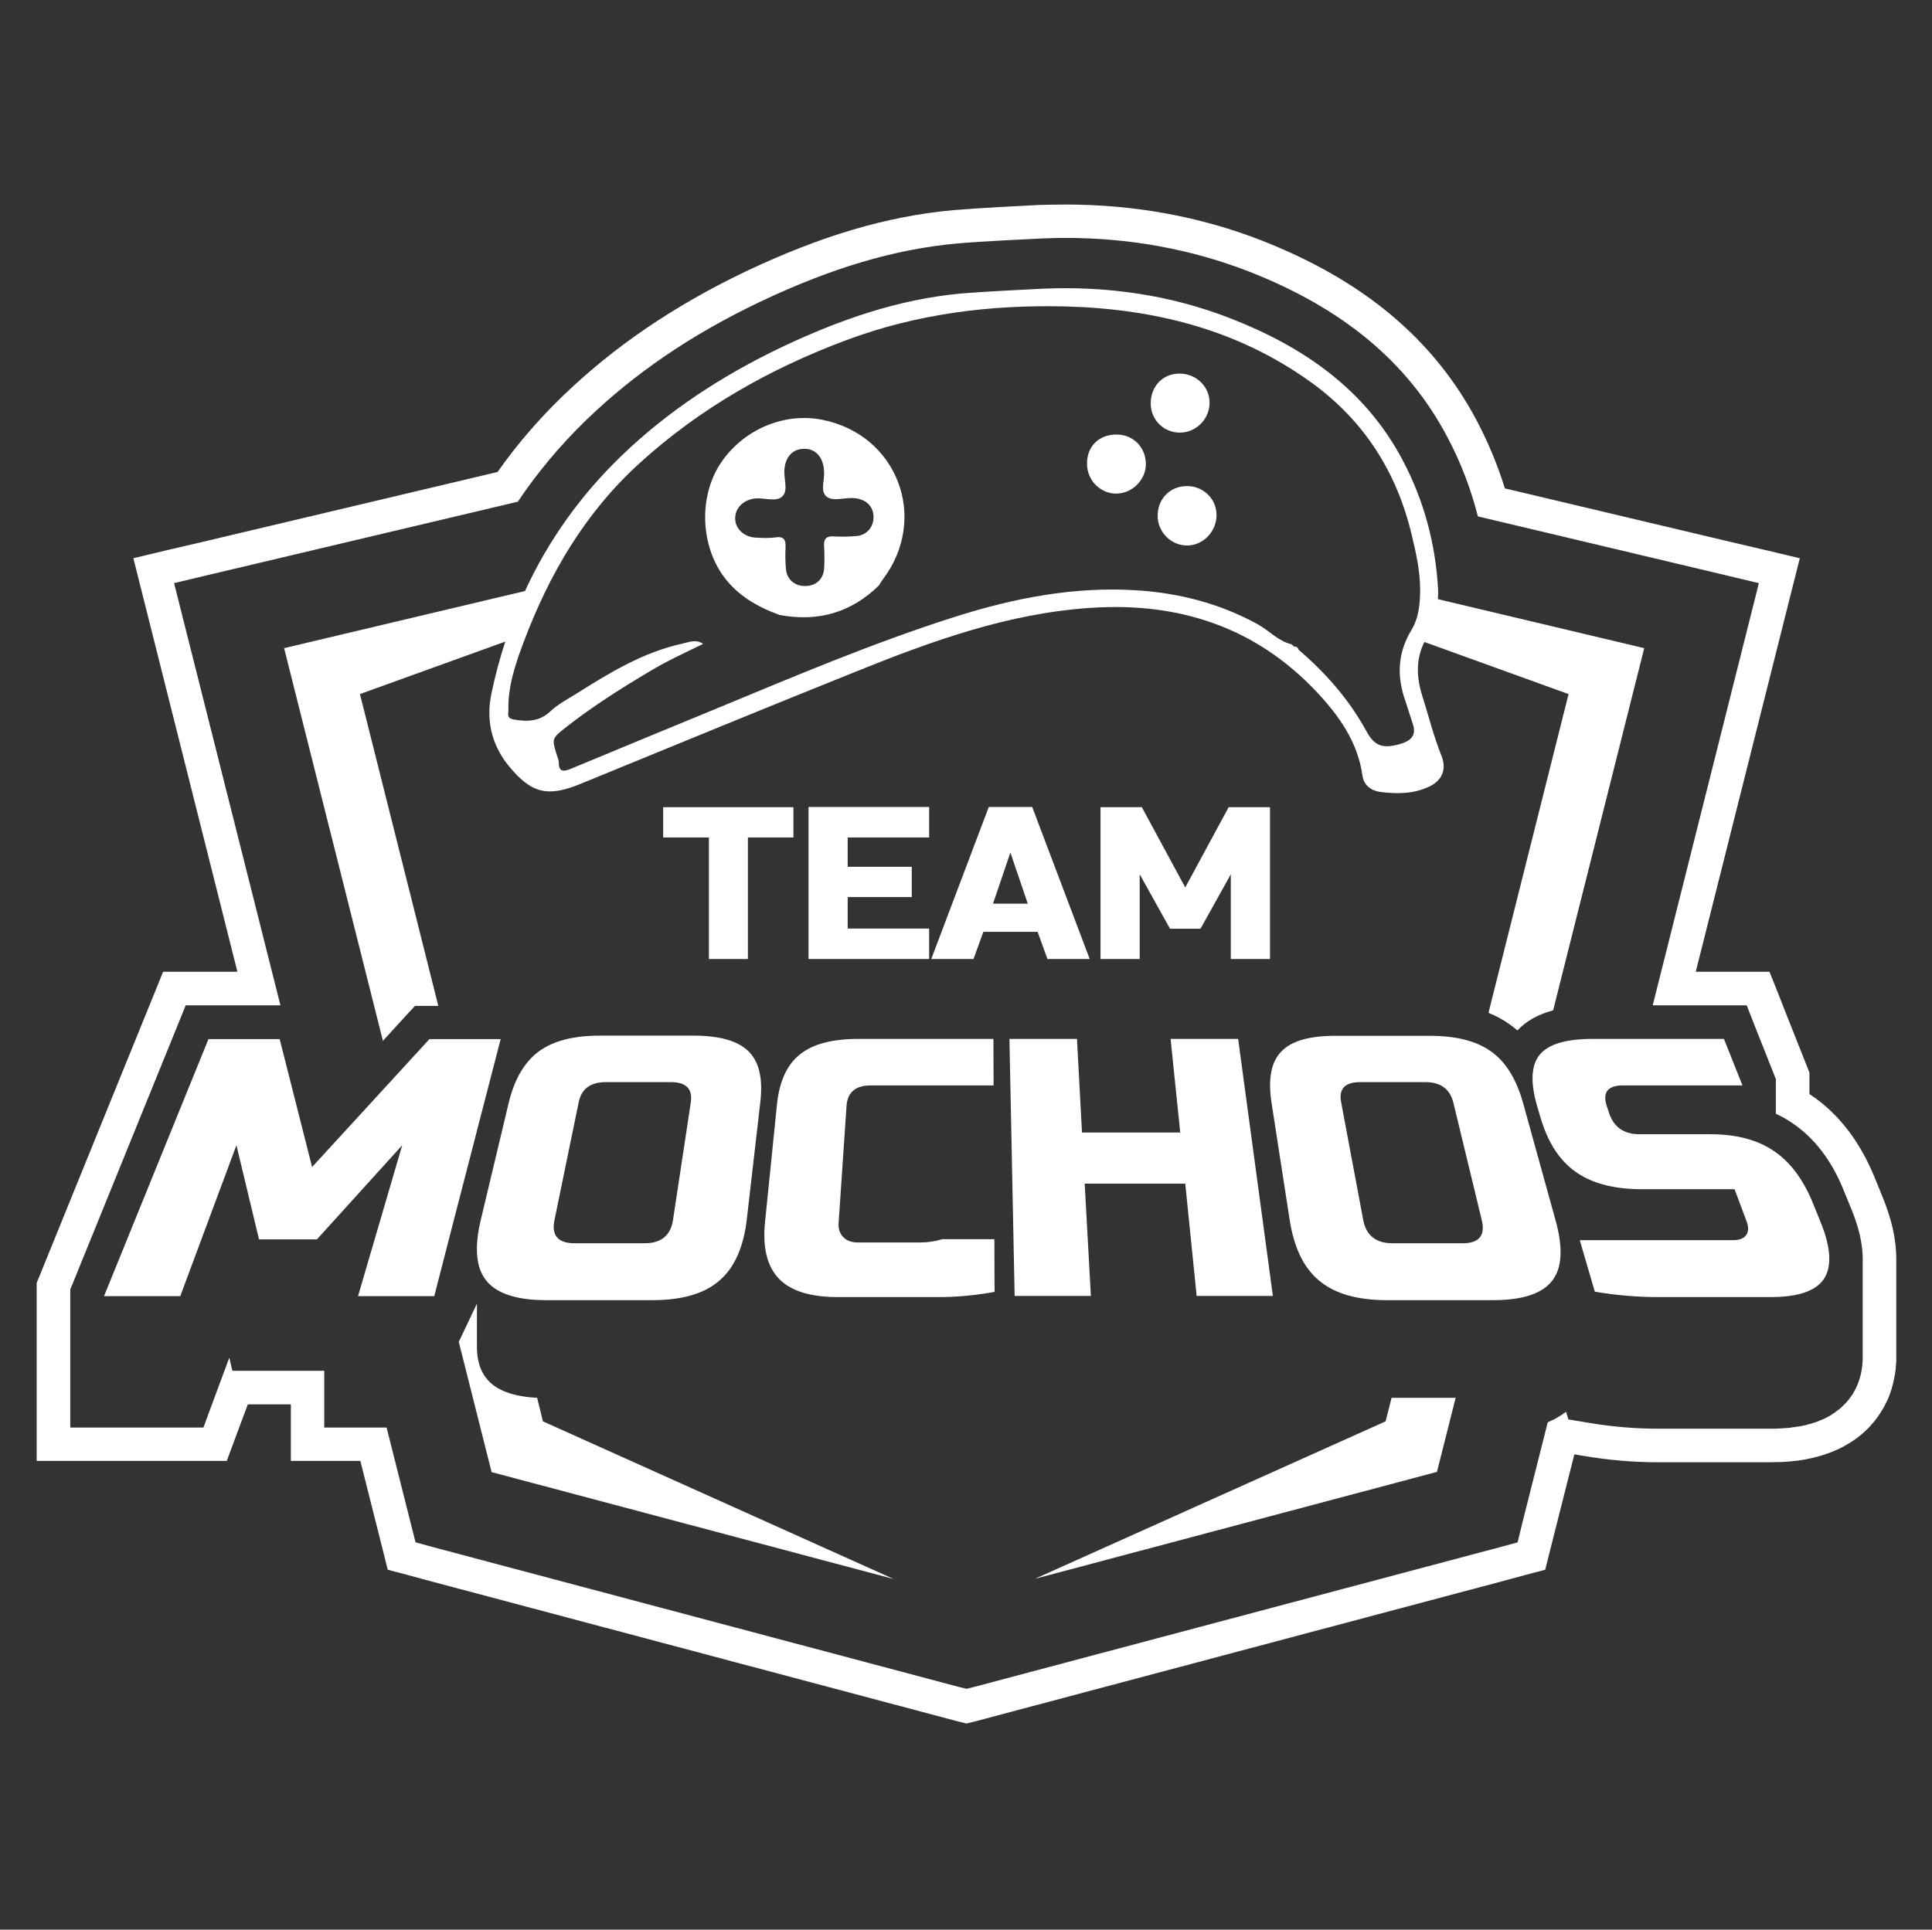<svg width="1001" height="1000" viewBox="0 0 1001 1000" fill="none" xmlns="http://www.w3.org/2000/svg">
<rect x="0" y="0" width="1001" height="1000" fill="#333333" stroke="none"/>
<path fill-rule="evenodd" clip-rule="evenodd" d="M982.5 652.4V703.2C982.5 704.067 982.5 704.934 982.5 705.8V706L982.4 706.3V706.7C982.4 707.034 982.366 707.367 982.3 707.7C982.233 709.234 982.066 710.734 981.8 712.2C981.733 712.6 981.667 712.967 981.6 713.3C981.267 715.167 980.833 717.033 980.3 718.9C980.233 719.233 980.133 719.6 980 720C979.4 722 978.7 723.9 977.9 725.6C977.7 726 977.5 726.4 977.3 726.8C976.4 728.7 975.4 730.5 974.3 732.2C973.4 733.6 972.5 734.8 971.5 736.1C971.167 736.5 970.833 736.9 970.5 737.3C970.1 737.8 969.6 738.3 969.1 738.9C968.767 739.3 968.433 739.667 968.1 740C967 741.1 966 742 964.9 743C964.7 743.133 964.5 743.3 964.3 743.5C963.433 744.233 962.533 744.933 961.6 745.6C961.2 745.867 960.833 746.133 960.5 746.4H960.4C959.9 746.8 959.4 747.1 958.8 747.5C958.4 747.767 958 748 957.6 748.2C956.3 749 954.9 749.8 953.5 750.5C953.1 750.7 952.666 750.9 952.2 751.1C951.133 751.567 950.033 752.033 948.9 752.5C948.433 752.7 947.933 752.9 947.4 753.1C947.067 753.233 946.733 753.333 946.4 753.4C945.867 753.6 945.333 753.8 944.8 754H944.7C944.166 754.2 943.633 754.367 943.1 754.5C942.433 754.7 941.7 754.9 940.9 755.1H940.8C940.333 755.233 939.833 755.367 939.3 755.5C938.5 755.7 937.7 755.8 936.9 756C936.433 756.067 936 756.167 935.6 756.3C934.8 756.434 934 756.567 933.2 756.7H933.1L932.4 756.8L931.8 756.9C931.2 757 930.6 757 930.1 757.1H929.9H929.7C929.233 757.167 928.733 757.234 928.2 757.3C927.533 757.367 926.866 757.433 926.2 757.5H926H925.9C925.5 757.5 925.067 757.533 924.6 757.6C924 757.6 923.3 757.6 922.8 757.7H922.5H922.3C921.9 757.7 921.433 757.7 920.9 757.7C919.7 757.767 918.5 757.8 917.3 757.8H858.9C846.4 757.8 833.4 756.7 820.5 754.5L815.7 753.7L805.6 793.6L800.6 813.5L790.7 816.1L780.8 818.8L509.7 890.9L505.2 892.1L500.8 893.2L496.3 892.1L491.8 890.9L220.7 818.8L210.8 816.1L200.9 813.5L195.9 793.6L186.7 757.1H150.7V727.8H128.4L125.9 734.5L121.7 745.8L117.5 757.1H19V664.8L20.3 661.7L21.6 658.5L75.7 525.3L80.1 514.5L84.5 503.6H123L77.7 323.5L73.4 306.4L69.1 289.3L86.2 285.2L103.4 281.2L257.8 244.6C267.7 230.5 279 217.4 291.5 205.3C318 179.7 349 158.6 386.1 140.8C425.3 122.2 459.6 112 494.1 108.9C506.8 107.8 530.6 106.6 538.7 106.2C543.2 106.1 547.7 106 552.2 106C587.7 106 621.6 112.2 653.1 124.4C706.2 145.1 742.9 175.8 765.3 218.3C771.1 229.4 776 241.1 779.7 253.1L898.2 281.2L915.3 285.2L932.5 289.3L928.2 306.4L923.9 323.5L878.6 503.6H916.8L921.2 514.6L925.5 525.6L935.1 549.8L936.3 552.8L937.5 555.9V567C937.633 567.133 937.8 567.233 938 567.3C952.5 577 963.7 591.5 971.4 610.5L975.4 620.3C980.2 632 982.5 642.6 982.5 652.4ZM965.1 652.4C965.1 644.8 963.2 636.4 959.3 626.8L955.3 617C949 601.3 939.9 589.5 928.3 581.8C925.766 580.067 923.033 578.534 920.1 577.2V559.2L918.9 556.2L909.3 532L905 521H856.3L907 319.3L911.3 302.2L894.1 298.1L765.7 267.6C762.1 253.3 756.8 239.5 749.9 226.5C729.5 187.8 695.8 159.7 646.8 140.6C617.3 129.2 585.5 123.3 552.2 123.3C548 123.3 543.7 123.4 539.4 123.6C531.4 124 508 125.1 495.7 126.2C463.3 129.2 430.9 138.8 393.6 156.5C358.2 173.4 328.7 193.5 303.6 217.8C290.2 230.8 278.4 244.9 268.3 260L107.4 298.1L90.2 302.2L94.5 319.3L145.3 521H96.2L91.8 531.9L37.7 665.1L36.4 668.2V739.8H105.4L109.6 728.4L118.8 703.6L120.4 710.4H168V739.8H200.3L212.8 789.4L215.3 799.3L225.2 802L496.3 874.1L500.8 875.2L505.2 874.1L776.4 802L786.3 799.3L788.7 789.4L801.9 737.1C802.633 736.767 803.333 736.433 804 736.1C804.267 735.967 804.533 735.867 804.8 735.8C805.8 735.267 806.766 734.7 807.7 734.1C807.9 733.967 808.167 733.8 808.5 733.6C808.7 733.467 808.9 733.367 809.1 733.3C809.3 733.167 809.5 733.033 809.7 732.9V732.8C810.233 732.467 810.733 732.134 811.2 731.8C811.266 731.734 811.333 731.667 811.4 731.6L812.6 735.6L823.4 737.4C835.4 739.4 847.3 740.4 858.9 740.4H917.3C918.366 740.4 919.4 740.4 920.4 740.4C920.8 740.333 921.133 740.3 921.4 740.3H921.7H922C922.533 740.3 923.033 740.267 923.5 740.2C923.833 740.2 924.167 740.167 924.5 740.1H924.6H924.9C925.433 740.1 925.967 740.067 926.5 740C926.9 739.933 927.267 739.9 927.6 739.9L927.8 739.8H928.1C928.567 739.734 929 739.667 929.4 739.6H930.1V739.5C930.9 739.433 931.667 739.334 932.4 739.2C932.733 739.134 933.033 739.067 933.3 739H933.4C934 738.8 934.7 738.7 935.4 738.6C935.733 738.467 936.067 738.367 936.4 738.3H936.5L936.6 738.2C937.2 738.067 937.766 737.934 938.3 737.8C938.633 737.667 938.966 737.567 939.3 737.5L939.5 737.4C939.967 737.267 940.4 737.133 940.8 737C941 736.933 941.2 736.867 941.4 736.8C941.8 736.667 942.1 736.533 942.3 736.4C943.233 736.067 944.133 735.7 945 735.3C945.267 735.167 945.533 735.033 945.8 734.9C946.8 734.433 947.8 733.9 948.8 733.3C949 733.167 949.2 733 949.4 732.8C949.8 732.6 950.167 732.367 950.5 732.1H950.6C950.8 731.9 951.033 731.7 951.3 731.5C951.966 731.033 952.6 730.567 953.2 730.1C953.333 729.967 953.433 729.867 953.5 729.8C954.233 729.2 954.933 728.534 955.6 727.8C955.867 727.6 956.1 727.367 956.3 727.1C956.633 726.767 956.933 726.433 957.2 726.1C957.4 725.833 957.6 725.6 957.8 725.4C958.466 724.533 959.1 723.667 959.7 722.8C960.4 721.7 961 720.5 961.7 719.2C961.766 718.934 961.867 718.7 962 718.5C962.533 717.3 963 716.067 963.4 714.8C963.467 714.534 963.533 714.3 963.6 714.1C964 712.833 964.3 711.567 964.5 710.3C964.567 710.034 964.6 709.8 964.6 709.6C964.8 708.467 964.933 707.367 965 706.3C965 706.1 965 705.9 965 705.7L965.1 705.3C965.1 704.567 965.1 703.867 965.1 703.2V652.4ZM198.4 539.4L147.2 335.9L272 306.3C283.9 280.5 300.4 257.1 321.7 236.5C346.1 212.9 374.3 194.6 404.8 180C434.5 165.9 465.2 155.1 498 152.1C508.6 151.2 529.9 150.1 540.5 149.6C573.7 148.2 606.2 152.8 637.3 164.9C675.1 179.6 707.3 201.6 726.8 238.6C737.8 259.4 743.8 281.9 745.1 305.5C745.167 307.167 745.133 308.833 745 310.5L851.9 335.9L804.7 523.6C796.9 525.7 790.8 529.1 786.2 534C784.866 532.867 783.5 531.8 782.1 530.8C778.833 528.467 775.2 526.5 771.2 524.9L812.7 359.7L738 332.7C733.5 341.7 733.9 351.1 736.9 360.6C740.2 371 742.8 381.6 746.9 391.8C749.7 398.9 747 404.7 740.2 407.8C732.1 411.5 723.6 411.5 715.1 410.4C710.6 409.8 706.6 407.1 705.9 401.9C703.5 384.6 693.8 371 682.4 358.8C650.7 325 610.9 312 565.3 315C522.2 317.8 482.2 332.4 442.6 348.4C395.3 367.4 348.2 386.8 301.1 406.1C283.7 413.3 275.3 411.3 263.4 396.7C254.5 385.7 251.8 372.8 254.6 359.5C256.533 350.233 258.933 341.233 261.8 332.5L186.5 359.7L227.1 521.3H215L209.9 526.8L198.4 539.4ZM439.2 434V449.2H472.4V464.9H439.2V481.2H481.4V497H418.9V418.2H481.4V434H439.2ZM512.3 418.2H534.8L564.6 497H542.7L537.6 482.9H509.5L504.4 497H482.5L512.3 418.2ZM514.5 468.3H532.5L523.5 441.8L514.5 468.3ZM637.7 497V453.1L622 481.3H606.2L590.5 453.1V497H570.2V418.3H591.6L614.1 459.9L636.6 418.3H658V497H637.7ZM263.4 368.2C263.4 369.9 262.5 372.1 265.8 372.8C273 374.1 279.4 374.1 285.2 368.6C289 365 293.8 362.5 298.3 359.7C315.6 348.8 333 338.1 353.3 333.6C356.9 332.8 360.7 331.1 364.3 333.7C355.1 338.2 345.8 342.4 337 347.7C322 356.6 307.3 365.9 293.5 376.7C285.8 382.8 285.8 382.7 288.6 391.6C289 392.7 289.5 393.9 289.5 395.1C289.5 400.1 292 400 295.8 398.4C320.3 388.2 344.8 378.1 369.3 368C410.9 350.8 452.3 333.1 495.3 319.5C525.6 309.9 556.6 303.9 588.6 305.9C610.9 307.3 632 312.7 651.8 323.6C657.7 326.9 662.3 332.3 669.2 333.9C669.6 334.233 670 334.6 670.4 335C671.6 335.1 672.5 335.4 672.8 336.7C672 336.167 671.233 335.633 670.5 335.1C671.233 335.633 672 336.167 672.8 336.7C686.9 348.8 699 362.5 708 379C712.3 387 716.9 388.2 726.3 385.3C731.4 383.6 733.9 380.7 732 375.2C730.7 371.4 729.6 367.5 728.3 363.7C723.6 350.7 724 338.4 731.4 326.3C735.2 319.9 735.8 312.5 735.8 305.1C735.7 295.7 733.7 286.6 731.5 277.5C723.8 244.9 707 218.3 679.8 198.5C641.5 170.7 598 160 551.7 158.8C513 157.9 475.2 162.6 438.7 176.2C399 191 362.7 211.5 331.2 240.2C303.1 265.8 284.5 297.6 271.3 332.8C267 344.2 263.1 355.8 263.4 368.2ZM563.2 240.4C563.1 231.4 569.3 225.2 578.4 225.2C587.1 225.1 593.7 231.8 593.7 240.6C593.6 248.7 586.8 255.6 578.6 255.8C570.3 256 563.2 249 563.2 240.4ZM630.3 266.9C630.3 275.4 623.5 282.6 615.2 282.7C606.8 282.8 599.7 275.7 599.8 267.2C599.8 258.4 606.4 251.8 615.2 251.9C623.6 252 630.3 258.6 630.3 266.9ZM374.9 298.7C363 282.4 362.1 257.8 372.9 240.8C384.3 223 405.7 213.6 425.8 217.5C465 225.1 481.5 268.7 457.3 300.4C456.6 301.4 456 302.4 455.4 303.4C440.9 317.6 423.7 322.4 403.9 318.7C392.5 314.5 382.3 308.8 374.9 298.7ZM380.9 268.7C380.9 273.8 385.3 278.2 391.3 278.6C394.7 278.8 398.3 279 401.6 278.5C406.3 277.8 407.2 279.8 407 283.9C406.8 287.5 406.9 291.2 407.2 294.8C407.7 300.4 411.9 303.9 417.5 303.7C423 303.5 426.6 300.1 427 294.6C427.2 290.9 427.2 287.2 427 283.6C426.6 279.5 427.9 277.6 432.3 278C436.1 278.2 440 278.1 443.8 277.8C449.1 277.3 452.6 273.2 452.6 267.9C452.5 262.1 448.4 258.4 441.8 258.1C437.2 257.9 431.5 260 428.2 257.3C424.7 254.4 427.5 248.5 426.9 244C426.9 243.8 426.9 243.6 426.9 243.4C426.3 236.5 422.2 232.3 416.2 232.6C410.5 232.8 406.8 237 406.4 243.6C406.1 248.2 408.4 254.1 405.5 257.1C402.4 260.4 396.3 257.9 391.5 258.3C385.3 258.9 380.9 263.1 380.9 268.7ZM515.2 642.2L515.3 669.5C505.5 671.3 495.767 672.2 486.1 672.2H434.1C419.8 672.2 409.5 669 403.4 662.5C397.4 656.1 395 646.3 396.4 633.1L402.5 572.9C403.7 560.5 407.7 551.8 414.5 546.4C421.1 541.067 431.2 538.4 444.8 538.4H514.7L514.8 562.5H451.2C443.3 562.5 439.1 566 438.6 573.2L434.5 633.8C434.3 636.867 435.1 639.3 436.9 641.1C438.7 642.967 441.233 643.9 444.5 643.9H476.8C480.666 643.9 484.466 643.334 488.2 642.2H515.2ZM565.2 671.6H525.7L523 538.4H558L560.6 586.9H611.5L606.5 538.4H641.5L659.5 671.6H620L614.1 613.4H562L565.2 671.6ZM943.3 633.4C948.6 646.4 949.2 656.2 945.1 662.6C940.967 669 931.733 672.2 917.4 672.2H859C848.267 672.2 837.366 671.267 826.3 669.4L818.5 642.7H897.9C901.167 642.7 903.433 641.833 904.7 640.1C905.966 638.367 906.067 636.033 905 633.1L898.7 616.3H850.7C836.1 616.3 824.5 613.2 816.1 607.1C807.7 601.1 801.7 591.5 798 578.6L796.4 573.2C792.8 560.8 793.3 551.9 797.9 546.4C802.433 541.067 811.5 538.4 825.1 538.4H893.2L902.8 562.5H841C833 562.5 830.167 566.067 832.5 573.2L833.7 576.8C836.1 584.1 841.3 587.8 849.5 587.8H886.1C899.4 587.8 910.3 590.6 918.8 596.3C927.4 602 934.2 611 939.3 623.5L943.3 633.4ZM233.1 640.2L228.4 658.5L225 671.7H185.5L208.4 593.5L164.2 642.3H134.2L122.5 593.5L93.4 671.7H53.9L108 538.5H144.9L161.7 604.8L222.5 538.5H259.4L233.1 640.2ZM805.9 632.2C809.9 646.4 809.4 657 804.3 663.6C799.166 670.4 788.9 673.8 773.5 673.8H718.6C703.2 673.8 691.4 670.4 683.4 663.6C675.4 657 670.4 646.4 668.2 632.2L658.8 571.5C656.9 559.1 658.6 550.2 664 544.8C669.267 539.4 678.666 536.733 692.2 536.8H740.7C754.3 536.8 764.8 539.4 772.4 544.8C780.1 550.2 785.6 559.1 789.1 571.5L805.9 632.2ZM767.7 632.2L753 571.4C751.2 564.3 746.4 560.8 738.5 560.8H704.7C696.8 560.8 693.5 564.3 694.9 571.4L706.3 632.2C707.8 640.2 712.9 644.3 721.4 644.3H757.9C766.4 644.3 769.7 640.2 767.7 632.2ZM359.2 536.7C372.8 536.7 382.3 539.4 387.8 544.8C393.3 550.2 395.4 559 393.9 571.4L386.9 632.2C385.2 646.4 380.5 657 372.8 663.6C365.1 670.4 353.4 673.8 338 673.8H283.1C267.7 673.8 257.3 670.4 251.9 663.6C246.6 657 245.7 646.4 249.1 632.2L263.6 571.4C266.6 559 271.9 550.2 279.3 544.8C286.7 539.4 297.2 536.7 310.7 536.7H359.2ZM347.6 560.8H313.9C305.9 560.8 301.2 564.3 299.8 571.4L287.3 632.2C285.6 640.2 289.1 644.3 297.6 644.3H334.1C342.6 644.3 347.5 640.2 348.7 632.2L357.9 571.4C359 564.3 355.5 560.8 347.6 560.8ZM411.1 434H387.5V497H367.3V434H343.6V418.3H411.1V434ZM596.2 209.1C596.2 200.1 602.5 193.6 611.2 193.6C619.9 193.7 626.8 200.4 626.7 208.9C626.6 217.4 619.5 224.3 611.1 224.2C602.8 224.1 596.2 217.5 596.2 209.1ZM281.3 736.6L463 818.3L254.7 762.9L237.7 695.4L247.1 675.6V697.9C247.1 704.767 248.733 710.234 252 714.3C256.733 720.367 265.5 723.733 278.3 724.4L281.3 736.6ZM721 724.4H754.2L744.5 762.8L536.2 818.2L717.9 736.6L721 724.4Z" fill="white"/>
</svg>
